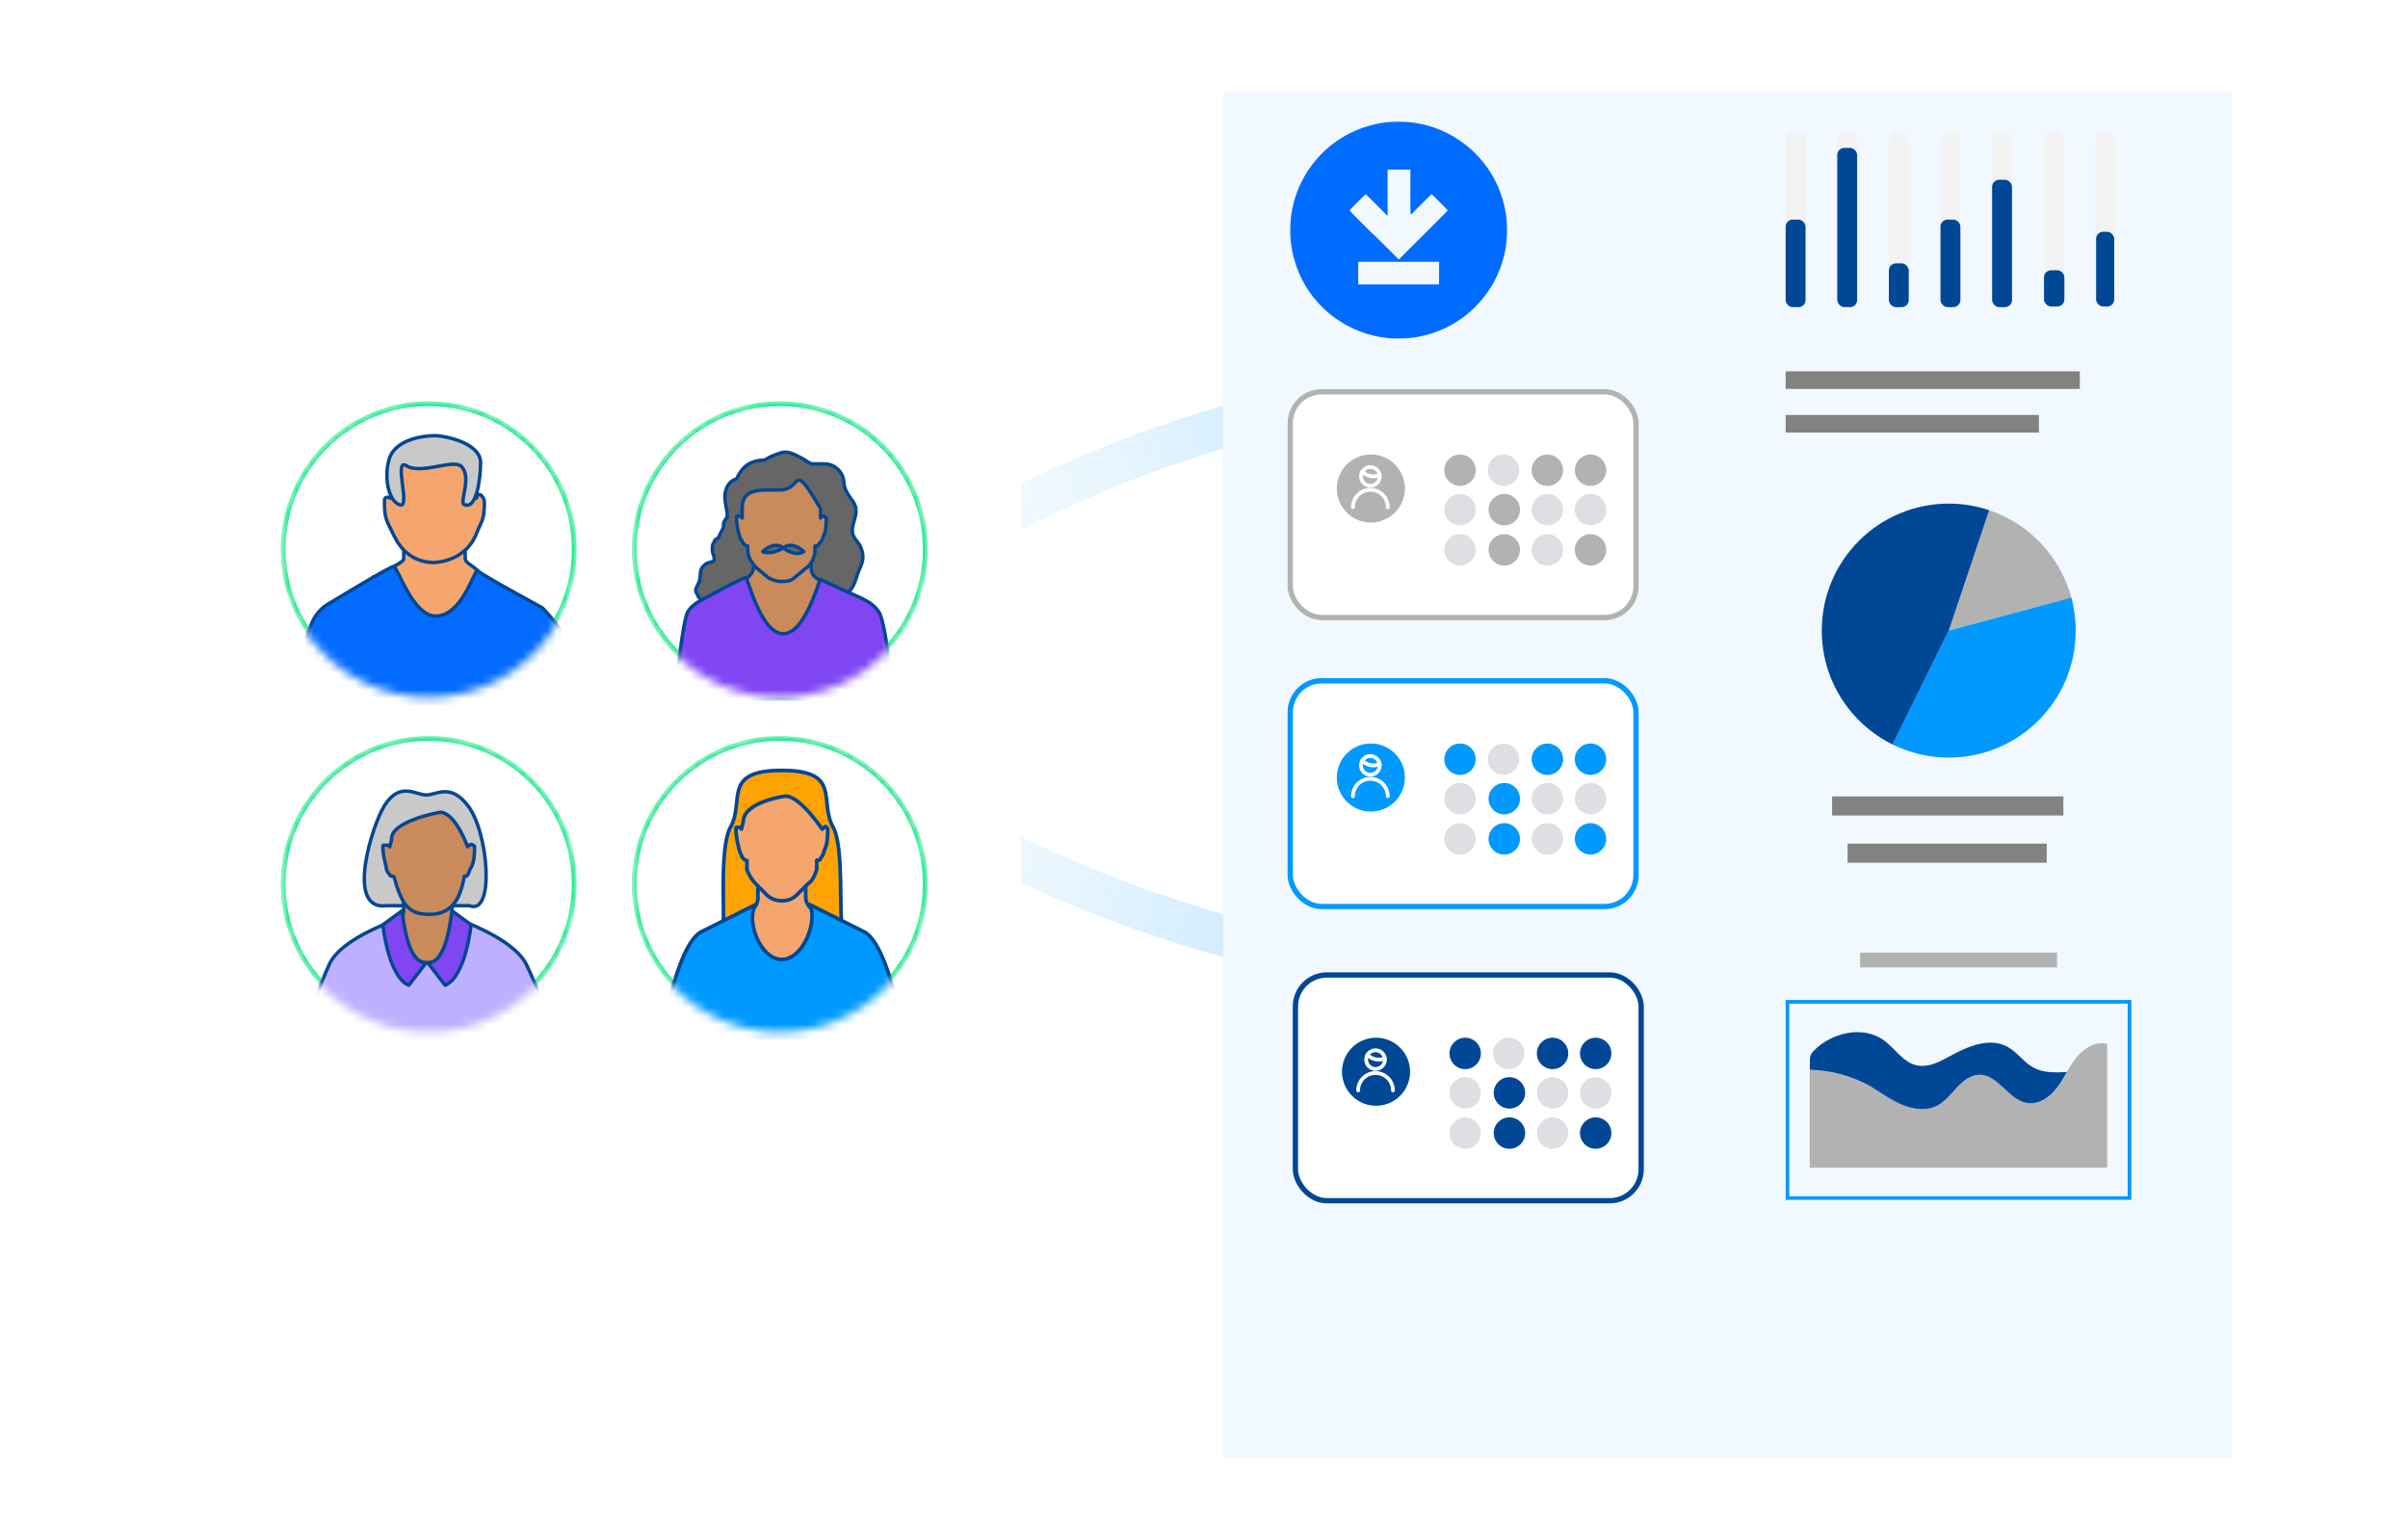 <svg width="288" height="182" viewBox="0 0 288 182" fill="none" xmlns="http://www.w3.org/2000/svg">
<g clip-path="url(#clip0_3918:54462)">
<path opacity="0.4" d="M85.813 89.512C95.297 75.224 129.772 46.081 191.796 43.814" stroke="url(#paint0_linear_3918:54462)" stroke-width="4.938"/>
<path opacity="0.4" d="M81.333 70.719C90.576 85.191 124.557 115.009 186.533 118.497" stroke="url(#paint1_linear_3918:54462)" stroke-width="4.938"/>
<g filter="url(#filter0_d_3918:54462)">
<rect x="21" y="31.219" width="101.107" height="107.393" rx="6.454" fill="white"/>
</g>
<mask id="mask0_3918:54462" style="mask-type:alpha" maskUnits="userSpaceOnUse" x="33" y="47" width="36" height="37">
<circle cx="51.274" cy="65.686" r="17.701" fill="#C4C4C4"/>
</mask>
<g mask="url(#mask0_3918:54462)">
<circle cx="51.274" cy="65.686" r="17.41" fill="white" stroke="#17E885" stroke-width="0.583"/>
<path d="M57.036 68.157C56.576 67.697 55.639 67.277 55.639 66.817V63.598H48.282V66.817C48.282 67.277 46.745 67.745 46.745 68.157L45.51 68.98C45.05 68.98 45.146 68.98 44.686 68.98C45.606 72.199 48.742 74.633 51.961 74.633C55.179 74.633 58.538 73.434 59.918 70.215C59.458 69.755 58.319 69.44 57.859 68.98L57.036 68.157Z" fill="#F4A66E" stroke="#014793" stroke-width="0.412" stroke-miterlimit="10" stroke-linecap="round" stroke-linejoin="round"/>
<path d="M57.018 58.488C57.018 58.522 57.014 58.555 57.004 58.587L56.766 59.425C56.728 59.558 56.892 59.654 56.99 59.557C57.019 59.528 57.033 59.487 57.036 59.446C57.041 59.376 57.064 59.264 57.158 59.186C57.31 59.06 57.529 59.176 57.647 59.334C57.732 59.447 57.826 59.592 57.886 59.745C57.931 59.857 57.938 59.979 57.938 60.099C57.936 60.958 57.908 61.818 57.478 62.677C57.166 63.301 56.967 63.98 56.614 64.583C56.029 65.585 54.713 67.046 51.96 67.275C49.897 67.275 48.636 66.257 47.928 65.362C47.292 64.561 46.9 63.592 46.442 62.677C45.982 61.757 45.982 60.838 45.982 59.918V59.813C45.982 59.617 46.141 59.458 46.337 59.458H46.346C46.409 59.458 46.47 59.477 46.523 59.511C46.762 59.666 47.071 59.46 47.02 59.179L46.912 58.591C46.905 58.556 46.902 58.52 46.902 58.485C46.921 56.741 47.858 55.187 49.245 54.289C50.849 53.25 53.024 53.473 54.6 54.554C56.027 55.532 56.996 57.007 57.018 58.488Z" fill="#F4A66E" stroke="#014793" stroke-width="0.412" stroke-miterlimit="10" stroke-linecap="round" stroke-linejoin="round"/>
<path d="M55.639 60.379C57.019 60.838 57.479 57.16 57.479 55.321C57.479 53.022 53.34 52.102 51.961 52.102C50.581 52.102 46.903 52.562 46.443 55.321C45.983 57.16 46.443 59.919 47.822 60.379C49.202 60.838 46.903 54.401 48.742 55.78C50.581 56.7 54.26 54.861 55.179 55.78C56.559 57.16 54.72 60.379 55.639 60.379Z" fill="#C9C9C9" stroke="#014793" stroke-width="0.412" stroke-miterlimit="10" stroke-linecap="round" stroke-linejoin="round"/>
<path d="M67.149 75.65C66.693 74.662 65.781 73.674 64.869 72.686C64.869 72.686 57.57 68.734 57.114 68.24C56.658 68.24 55.289 73.674 52.096 73.674C49.359 73.674 47.535 67.746 47.078 67.746C46.622 67.746 39.324 72.192 39.324 72.192C38.411 72.686 37.499 73.674 37.043 75.156C36.13 77.132 35.674 82.072 35.218 85.036H68.974C68.518 82.566 68.062 77.626 67.149 75.65Z" fill="#046BFF" stroke="#014793" stroke-width="0.412" stroke-miterlimit="10" stroke-linecap="round" stroke-linejoin="round"/>
</g>
<mask id="mask1_3918:54462" style="mask-type:alpha" maskUnits="userSpaceOnUse" x="75" y="47" width="36" height="37">
<circle cx="93.263" cy="65.686" r="17.701" fill="#C4C4C4"/>
</mask>
<g mask="url(#mask1_3918:54462)">
<circle cx="93.263" cy="65.686" r="17.41" fill="white" stroke="#17E885" stroke-width="0.583"/>
<path d="M103.054 65.744C102.831 64.851 101.938 64.404 101.938 63.511C101.938 62.618 102.384 61.948 102.384 61.055C102.384 60.162 101.714 59.715 101.268 58.822C100.821 58.152 101.044 57.259 100.598 56.59C100.151 55.92 99.482 55.473 98.588 55.473C98.142 55.473 97.695 55.473 97.249 55.473C96.802 55.473 96.356 55.027 95.909 54.803C95.016 54.357 94.346 53.91 93.453 54.134C92.783 54.357 92.114 54.58 91.444 55.027C90.551 55.027 89.658 55.25 88.988 55.92C88.541 56.366 88.318 56.813 88.095 57.26C87.425 57.483 86.978 57.929 86.755 58.822C86.532 59.715 86.978 60.832 86.978 61.725V61.948C86.755 61.948 86.755 62.171 86.755 62.171C86.532 62.395 86.532 62.618 86.532 62.841V63.065C86.308 63.511 86.085 63.958 85.862 64.404C85.639 64.404 85.415 64.627 85.415 64.851C85.192 65.074 85.192 65.297 85.192 65.744C85.192 66.19 85.415 66.414 85.415 66.86C85.415 67.307 85.192 67.083 84.746 67.307C84.522 67.307 84.299 67.53 84.076 67.753C83.629 68.2 83.853 68.87 83.629 69.539C83.406 70.209 82.96 70.432 83.406 71.102C83.629 71.772 84.299 71.995 84.969 71.995C85.415 71.995 85.639 71.772 85.862 71.549L86.085 71.326C86.308 71.549 86.532 71.549 86.978 71.549C87.425 71.549 87.648 71.326 88.095 71.326C88.541 71.326 88.988 71.549 89.434 71.549C90.327 71.549 90.997 71.326 91.444 70.656C91.667 70.656 91.667 70.656 91.89 70.879C92.783 71.102 93.677 71.102 94.57 70.656C95.016 70.433 95.463 70.209 95.909 70.433C96.356 70.433 96.802 70.879 97.249 70.879C98.142 71.102 99.258 71.326 100.151 71.326C102.161 71.102 102.161 69.54 102.831 67.977C103.277 67.084 103.277 66.414 103.054 65.744Z" fill="#666666" stroke="#014793" stroke-width="0.412" stroke-miterlimit="10" stroke-linecap="round" stroke-linejoin="round"/>
<path d="M97.917 69.312C97.471 69.089 97.024 68.643 97.024 67.973L96.801 65.07H90.326L90.103 67.973C90.103 68.419 89.656 68.866 89.21 69.312L88.093 69.982C87.647 70.206 87.423 70.429 86.977 70.429C88.093 73.108 90.549 77.35 93.675 77.35C96.801 77.35 99.257 73.331 100.373 70.652C99.927 70.429 99.48 70.206 99.034 69.982L97.917 69.312Z" fill="#C98A5C" stroke="#014793" stroke-width="0.412" stroke-miterlimit="10" stroke-linecap="round" stroke-linejoin="round"/>
<path d="M98.14 60.83V61.946L98.363 61.723H98.587L98.81 61.946C98.81 62.839 98.81 63.509 98.363 64.402C98.363 64.625 98.14 64.849 97.917 65.072C97.917 65.295 97.694 65.295 97.47 65.295C97.47 65.519 97.47 65.742 97.47 65.742C97.47 66.635 97.024 67.528 96.354 67.975L95.014 69.091C94.568 69.538 93.898 69.537 93.451 69.537C92.782 69.537 92.335 69.314 91.888 69.091L90.549 67.975C89.879 67.305 89.433 66.635 89.433 65.742C89.433 65.519 89.433 65.295 89.433 65.295C89.209 65.295 89.209 65.295 88.986 65.072C88.763 64.849 88.763 64.625 88.539 64.402C88.316 63.732 88.093 62.839 88.093 61.946C88.093 61.723 88.093 61.723 88.316 61.723H88.539L88.763 61.946V60.83C88.763 58.374 90.772 58.597 93.228 58.597C96.131 58.597 94.568 54.801 98.14 60.83Z" fill="#C98A5C" stroke="#014793" stroke-width="0.412" stroke-miterlimit="10" stroke-linecap="round" stroke-linejoin="round"/>
<path d="M105.061 73.109C104.614 72.439 103.944 71.992 103.051 71.546C103.051 71.546 98.586 69.536 98.139 69.313C97.916 69.313 96.353 75.788 93.674 75.788C90.995 75.788 89.432 69.09 89.209 69.09C88.762 69.09 84.296 71.546 84.296 71.546C83.403 71.992 82.734 72.439 82.287 73.109C81.617 74.225 80.947 81.816 80.501 83.603H106.847C106.624 81.816 105.954 74.225 105.061 73.109Z" fill="#8046F2" stroke="#014793" stroke-width="0.412" stroke-miterlimit="10" stroke-linecap="round" stroke-linejoin="round"/>
<path d="M91.219 65.969C92.335 66.415 93.675 65.522 93.675 65.522C92.559 64.629 91.219 65.969 91.219 65.969Z" fill="#666666" stroke="#014793" stroke-width="0.412" stroke-miterlimit="10" stroke-linecap="round" stroke-linejoin="round"/>
<path d="M93.675 65.522C93.675 65.522 95.014 66.638 96.13 65.969C96.13 65.969 94.791 64.629 93.675 65.522Z" fill="#666666" stroke="#014793" stroke-width="0.412" stroke-miterlimit="10" stroke-linecap="round" stroke-linejoin="round"/>
</g>
<mask id="mask2_3918:54462" style="mask-type:alpha" maskUnits="userSpaceOnUse" x="33" y="88" width="36" height="36">
<circle cx="51.274" cy="105.717" r="17.701" fill="#C4C4C4"/>
</mask>
<g mask="url(#mask2_3918:54462)">
<circle cx="51.274" cy="105.717" r="17.41" fill="white" stroke="#17E885" stroke-width="0.583"/>
<path d="M55.929 96.314C53.86 93.624 52.205 95.072 50.964 95.072C49.722 95.072 47.86 93.417 45.998 96.314C44.55 98.59 41.24 108.934 46.205 108.313H56.136C59.239 109.554 58.412 99.417 55.929 96.314Z" fill="#C9C9C9" stroke="#014793" stroke-width="0.412" stroke-miterlimit="10" stroke-linecap="round" stroke-linejoin="round"/>
<path d="M51.17 118.243C55.515 118.243 55.308 110.588 55.308 110.588C54.48 110.382 54.067 109.761 54.067 108.934V106.244V103.141H51.17H48.274V106.244V108.934C48.274 109.761 47.86 110.382 47.033 110.588C47.033 110.588 46.826 118.243 51.17 118.243Z" fill="#C98A5C" stroke="#014793" stroke-width="0.412" stroke-miterlimit="10" stroke-linecap="round" stroke-linejoin="round"/>
<path d="M62.963 115.348C61.308 112.037 54.274 109.762 54.274 109.762C55.515 111.417 53.653 115.141 51.17 115.141C48.688 115.141 46.826 111.417 48.067 109.762C48.067 109.762 40.826 112.037 39.378 115.348C38.343 117.623 35.83 123.83 37.278 123.83L51.17 125.476L65.446 122.589C66.48 122.795 63.997 117.623 62.963 115.348Z" fill="#BFB0FF" stroke="#014793" stroke-width="0.412" stroke-miterlimit="10" stroke-linecap="round" stroke-linejoin="round"/>
<path d="M52.619 97.141C54.481 97.141 55.929 101.278 55.929 101.278L56.136 101.072C56.136 101.072 56.343 100.865 56.55 101.072C56.757 101.072 56.757 101.278 56.757 101.278C56.757 102.106 56.757 102.934 56.343 103.761C56.136 103.968 56.136 104.382 55.929 104.589C55.929 104.796 55.722 104.796 55.516 104.796C55.516 105.002 55.309 106.244 54.688 107.485C53.86 108.933 52.619 109.347 51.378 109.347C50.136 109.347 48.895 109.14 48.068 107.485C47.24 105.83 47.24 104.796 47.033 104.796C46.826 104.796 46.619 104.796 46.619 104.589C46.413 104.382 46.206 104.175 46.206 103.761C45.999 102.934 45.792 102.106 45.792 101.278C45.792 101.071 45.792 101.072 45.999 101.072C46.206 101.072 46.206 101.072 46.413 101.072L46.619 101.278L46.826 100.451C46.619 98.175 52.619 97.141 52.619 97.141Z" fill="#C98A5C" stroke="#014793" stroke-width="0.412" stroke-miterlimit="10" stroke-linecap="round" stroke-linejoin="round"/>
<path d="M48.895 117.83C46.413 116.795 45.792 110.589 45.792 110.589L48.068 108.934C48.275 109.968 48.688 115.14 50.964 115.14L48.895 117.83Z" fill="#8046F2" stroke="#014793" stroke-width="0.412" stroke-miterlimit="10" stroke-linecap="round" stroke-linejoin="round"/>
<path d="M53.238 117.83C55.721 116.795 56.342 110.589 56.342 110.589L54.066 108.934C53.859 109.968 53.445 115.14 51.17 115.14L53.238 117.83Z" fill="#8046F2" stroke="#014793" stroke-width="0.412" stroke-miterlimit="10" stroke-linecap="round" stroke-linejoin="round"/>
</g>
<mask id="mask3_3918:54462" style="mask-type:alpha" maskUnits="userSpaceOnUse" x="75" y="88" width="36" height="36">
<circle cx="93.263" cy="105.717" r="17.701" fill="#C4C4C4"/>
</mask>
<g mask="url(#mask3_3918:54462)">
<circle cx="93.263" cy="105.717" r="17.41" fill="white" stroke="#17E885" stroke-width="0.583"/>
<path d="M99.65 98.937C97.894 95.864 100.748 92.133 93.504 92.133C86.26 92.133 89.114 95.864 87.358 98.937C86.041 101.352 86.699 109.254 86.48 110.791H100.748C100.309 109.254 100.967 101.352 99.65 98.937Z" fill="#FFA302" stroke="#014793" stroke-width="0.439" stroke-miterlimit="10" stroke-linecap="round" stroke-linejoin="round"/>
<path d="M93.506 117.157C97.896 117.157 97.677 109.035 97.677 109.035C97.018 108.815 96.36 108.157 96.36 107.279V104.425V101.133H93.506H90.653V104.425V107.279C90.653 108.157 90.213 108.815 89.335 109.035C89.335 109.035 89.116 117.157 93.506 117.157Z" fill="#F4A66E" stroke="#014793" stroke-width="0.439" stroke-miterlimit="10" stroke-linecap="round" stroke-linejoin="round"/>
<path d="M93.507 114.741C90.873 114.741 89.117 109.912 90.434 108.156L86.922 109.912L83.849 111.449C82.093 112.327 80.337 117.375 79.678 121.985L93.507 124.653L107.555 121.985C106.897 117.375 105.141 112.327 103.385 111.449L100.311 109.912L96.799 108.156C97.897 109.912 96.141 114.741 93.507 114.741Z" fill="#0099FF" stroke="#014793" stroke-width="0.439" stroke-miterlimit="10" stroke-linecap="round" stroke-linejoin="round"/>
<path d="M93.945 95.207C95.701 95.207 98.335 99.158 98.335 99.158L98.555 98.939C98.555 98.939 98.774 98.719 98.774 98.939C98.994 98.939 98.994 99.158 98.994 99.158C98.994 100.036 98.994 100.914 98.555 101.792C98.555 102.012 98.335 102.451 98.115 102.67C98.115 102.89 97.896 102.89 97.677 102.89C97.677 103.109 97.677 103.109 97.677 103.329C97.677 103.548 97.677 103.768 97.677 103.987C97.457 104.646 97.237 105.304 96.579 105.743L96.359 105.963L95.262 107.06C94.823 107.499 94.164 107.719 93.725 107.719C93.725 107.719 93.725 107.719 93.506 107.719C92.847 107.719 92.189 107.499 91.75 107.06L90.652 105.963L90.433 105.743C89.994 105.304 89.555 104.646 89.335 103.987C89.335 103.768 89.335 103.548 89.335 103.329C89.335 103.109 89.335 103.109 89.335 102.89C89.116 102.89 89.116 102.89 88.896 102.67C88.677 102.451 88.677 102.231 88.457 101.792C88.238 100.914 88.018 100.036 88.018 99.158C88.018 98.939 88.018 98.939 88.238 98.939C88.457 98.939 88.457 98.939 88.457 98.939L88.677 99.158L88.896 98.28C88.896 95.866 93.945 95.207 93.945 95.207Z" fill="#F4A66E" stroke="#014793" stroke-width="0.439" stroke-miterlimit="10" stroke-linecap="round" stroke-linejoin="round"/>
</g>
<g filter="url(#filter1_d_3918:54462)">
<rect x="146.292" y="9" width="120.708" height="163.479" fill="#F2F8FF"/>
</g>
<rect x="154.316" y="46.852" width="41.352" height="26.997" rx="3.763" fill="white" stroke="#B2B2B2" stroke-width="0.633"/>
<mask id="mask4_3918:54462" style="mask-type:alpha" maskUnits="userSpaceOnUse" x="154" y="41" width="42" height="29">
<rect x="154.317" y="41.711" width="41.352" height="27.854" rx="3.763" fill="white" stroke="#006BFF" stroke-width="0.633"/>
</mask>
<g mask="url(#mask4_3918:54462)">
<circle cx="179.914" cy="65.758" r="1.879" fill="#B2B2B2"/>
<circle cx="185.071" cy="65.758" r="1.879" fill="#DDDFE2"/>
<circle cx="190.228" cy="65.758" r="1.879" fill="#B2B2B2"/>
<circle cx="174.622" cy="65.758" r="1.879" fill="#DDDFE2"/>
<circle cx="179.914" cy="60.95" r="1.879" fill="#B2B2B2"/>
<circle cx="185.071" cy="60.95" r="1.879" fill="#DDDFE2"/>
<circle cx="185.071" cy="56.231" r="1.879" fill="#B2B2B2"/>
<circle cx="179.824" cy="56.231" r="1.879" fill="#DDDFE2"/>
<circle cx="174.622" cy="56.231" r="1.879" fill="#B2B2B2"/>
<circle cx="174.622" cy="60.95" r="1.879" fill="#DDDFE2"/>
<circle cx="190.228" cy="60.95" r="1.879" fill="#DDDFE2"/>
<circle cx="190.228" cy="56.231" r="1.879" fill="#B2B2B2"/>
</g>
<circle cx="163.958" cy="58.422" r="4.071" fill="#B2B2B2"/>
<path d="M162.932 56.402C163.106 56.583 163.314 56.726 163.544 56.824C163.774 56.921 164.022 56.972 164.272 56.972C164.525 56.972 164.776 56.92 165.009 56.82" stroke="white" stroke-width="0.452" stroke-linecap="round" stroke-linejoin="round"/>
<path d="M162.777 56.973C162.777 57.27 162.895 57.556 163.105 57.766C163.316 57.976 163.601 58.094 163.898 58.094C164.196 58.094 164.481 57.976 164.691 57.766C164.901 57.556 165.02 57.27 165.02 56.973C165.02 56.675 164.901 56.39 164.691 56.18C164.481 55.97 164.196 55.852 163.898 55.852C163.601 55.852 163.316 55.97 163.105 56.18C162.895 56.39 162.777 56.675 162.777 56.973V56.973Z" stroke="white" stroke-width="0.452" stroke-linecap="round" stroke-linejoin="round"/>
<path d="M161.815 60.657C161.815 60.105 162.035 59.575 162.425 59.184C162.816 58.794 163.346 58.574 163.898 58.574C164.45 58.574 164.98 58.794 165.371 59.184C165.761 59.575 165.981 60.105 165.981 60.657" stroke="white" stroke-width="0.452" stroke-linecap="round" stroke-linejoin="round"/>
<rect x="154.315" y="81.414" width="41.352" height="26.997" rx="3.763" fill="white" stroke="#0099FF" stroke-width="0.633"/>
<mask id="mask5_3918:54462" style="mask-type:alpha" maskUnits="userSpaceOnUse" x="153" y="75" width="43" height="30">
<rect x="154.315" y="76.273" width="41.352" height="27.854" rx="3.763" fill="white" stroke="#006BFF" stroke-width="0.633"/>
</mask>
<g mask="url(#mask5_3918:54462)">
<circle cx="179.913" cy="100.321" r="1.879" fill="#0099FF"/>
<circle cx="185.07" cy="100.321" r="1.879" fill="#DDDFE2"/>
<circle cx="190.226" cy="100.321" r="1.879" fill="#0099FF"/>
<circle cx="174.62" cy="100.321" r="1.879" fill="#DDDFE2"/>
<circle cx="179.913" cy="95.512" r="1.879" fill="#0099FF"/>
<circle cx="185.07" cy="95.512" r="1.879" fill="#DDDFE2"/>
<circle cx="185.07" cy="90.794" r="1.879" fill="#0099FF"/>
<circle cx="179.823" cy="90.794" r="1.879" fill="#DDDFE2"/>
<circle cx="174.62" cy="90.794" r="1.879" fill="#0099FF"/>
<circle cx="174.62" cy="95.512" r="1.879" fill="#DDDFE2"/>
<circle cx="190.226" cy="95.512" r="1.879" fill="#DDDFE2"/>
<circle cx="190.226" cy="90.794" r="1.879" fill="#0099FF"/>
</g>
<circle cx="163.956" cy="92.985" r="4.071" fill="#0099FF"/>
<path d="M162.93 90.965C163.103 91.145 163.311 91.288 163.542 91.386C163.772 91.484 164.02 91.534 164.27 91.534C164.523 91.534 164.774 91.483 165.007 91.383" stroke="white" stroke-width="0.452" stroke-linecap="round" stroke-linejoin="round"/>
<path d="M162.775 91.535C162.775 91.833 162.893 92.118 163.103 92.328C163.313 92.539 163.599 92.657 163.896 92.657C164.193 92.657 164.479 92.539 164.689 92.328C164.899 92.118 165.017 91.833 165.017 91.535C165.017 91.238 164.899 90.953 164.689 90.743C164.479 90.532 164.193 90.414 163.896 90.414C163.599 90.414 163.313 90.532 163.103 90.743C162.893 90.953 162.775 91.238 162.775 91.535V91.535Z" stroke="white" stroke-width="0.452" stroke-linecap="round" stroke-linejoin="round"/>
<path d="M161.813 95.219C161.813 94.667 162.033 94.137 162.423 93.747C162.814 93.356 163.343 93.137 163.896 93.137C164.448 93.137 164.978 93.356 165.368 93.747C165.759 94.137 165.978 94.667 165.978 95.219" stroke="white" stroke-width="0.452" stroke-linecap="round" stroke-linejoin="round"/>
<path d="M246.022 113.926H222.475V115.698H246.022V113.926Z" fill="#B2B2B2"/>
<path d="M254.919 143.487H213.567V119.586H254.908V143.487H254.919ZM214.001 143.064H254.473V120.021H214.001V143.064Z" fill="#0099FF"/>
<path d="M251.889 124.812C250.517 124.537 249.156 125.429 248.287 126.527C247.875 127.053 247.532 127.625 247.201 128.197C246.835 128.837 246.469 129.478 246.023 130.072C245.176 131.182 243.85 132.119 242.466 131.914C240.225 131.571 239.001 128.494 236.725 128.529C235.662 128.551 234.758 129.283 234.038 130.061C233.317 130.839 232.654 131.719 231.716 132.211C230.401 132.897 228.777 132.68 227.416 132.085C226.055 131.502 224.855 130.587 223.562 129.867C221.39 128.654 218.931 128.014 216.449 127.957V139.644H252.027V128.894V124.846C251.981 124.835 251.935 124.823 251.889 124.812Z" fill="#B2B2B2"/>
<path d="M227.416 132.086C228.777 132.669 230.401 132.898 231.716 132.212C232.654 131.72 233.317 130.839 234.038 130.062C234.758 129.284 235.673 128.552 236.725 128.529C238.989 128.495 240.224 131.571 242.466 131.914C243.85 132.12 245.165 131.194 246.022 130.073C246.468 129.49 246.834 128.838 247.2 128.198C245.817 128.266 244.444 128.335 243.243 127.694C242.054 127.065 241.277 125.83 240.087 125.179C237.96 124.023 235.364 125.121 233.248 126.288C231.979 126.985 230.572 127.729 229.166 127.386C227.576 126.997 226.65 125.384 225.335 124.424C222.807 122.583 219.011 123.475 216.849 125.739C216.586 126.013 216.46 126.356 216.46 126.711V127.935C218.942 128.003 221.401 128.644 223.574 129.844C224.866 130.599 226.055 131.503 227.416 132.086Z" fill="#004796"/>
<path d="M247.733 71.466C246.413 66.552 242.694 62.626 237.895 61.016L233.065 75.414L247.733 71.466Z" fill="#B2B2B2"/>
<path d="M233.074 75.412L226.353 89.031C228.378 90.028 230.664 90.6 233.074 90.6C241.457 90.6 248.261 83.806 248.261 75.412C248.261 74.052 248.074 72.722 247.742 71.465L233.074 75.412Z" fill="#0099FF"/>
<path d="M237.905 61.016C236.389 60.507 234.768 60.227 233.075 60.227C224.692 60.227 217.887 67.02 217.887 75.414C217.887 81.387 221.336 86.55 226.354 89.033L233.075 75.414L237.905 61.016Z" fill="#004796"/>
<path d="M246.781 95.242H219.122V97.523H246.781V95.242Z" fill="#828282"/>
<path d="M244.79 100.891H220.973V103.171H244.79V100.891Z" fill="#828282"/>
<rect x="213.567" y="15.789" width="2.378" height="20.943" rx="0.847" fill="#F2F2F2"/>
<rect x="213.567" y="26.262" width="2.378" height="10.471" rx="0.847" fill="#004796"/>
<rect x="232.087" y="15.789" width="2.378" height="20.943" rx="0.847" fill="#F2F2F2"/>
<rect x="232.085" y="26.262" width="2.378" height="10.471" rx="0.847" fill="#004796"/>
<rect x="219.74" y="15.789" width="2.378" height="20.943" rx="0.847" fill="#F2F2F2"/>
<rect x="219.739" y="17.691" width="2.378" height="19.039" rx="0.847" fill="#004796"/>
<rect x="238.257" y="15.789" width="2.378" height="20.943" rx="0.847" fill="#F2F2F2"/>
<rect x="238.258" y="21.5" width="2.378" height="15.231" rx="0.847" fill="#004796"/>
<rect x="250.604" y="15.789" width="2.378" height="20.943" rx="0.847" fill="#F2F2F2"/>
<rect x="250.696" y="27.715" width="2.168" height="8.944" rx="0.847" fill="#004796"/>
<rect x="225.913" y="15.789" width="2.378" height="20.943" rx="0.847" fill="#F2F2F2"/>
<rect x="225.912" y="31.496" width="2.378" height="5.236" rx="0.847" fill="#004796"/>
<rect x="244.432" y="15.789" width="2.378" height="20.943" rx="0.847" fill="#F2F2F2"/>
<rect x="244.465" y="32.32" width="2.439" height="4.336" rx="0.847" fill="#004796"/>
<path d="M248.747 44.406H213.567V46.513H248.747V44.406Z" fill="#828282"/>
<path d="M243.86 49.625H213.567V51.732H243.86V49.625Z" fill="#828282"/>
<rect x="154.933" y="116.598" width="41.352" height="26.997" rx="3.763" fill="white" stroke="#004796" stroke-width="0.633"/>
<mask id="mask6_3918:54462" style="mask-type:alpha" maskUnits="userSpaceOnUse" x="154" y="111" width="43" height="29">
<rect x="154.933" y="111.457" width="41.352" height="27.854" rx="3.763" fill="white" stroke="#006BFF" stroke-width="0.633"/>
</mask>
<g mask="url(#mask6_3918:54462)">
<circle cx="180.531" cy="135.505" r="1.879" fill="#004796"/>
<circle cx="185.688" cy="135.505" r="1.879" fill="#DDDFE2"/>
<circle cx="190.845" cy="135.505" r="1.879" fill="#004796"/>
<circle cx="175.239" cy="135.505" r="1.879" fill="#DDDFE2"/>
<circle cx="180.531" cy="130.696" r="1.879" fill="#004796"/>
<circle cx="185.688" cy="130.696" r="1.879" fill="#DDDFE2"/>
<circle cx="185.688" cy="125.977" r="1.879" fill="#004796"/>
<circle cx="180.441" cy="125.977" r="1.879" fill="#DDDFE2"/>
<circle cx="175.239" cy="125.977" r="1.879" fill="#004796"/>
<circle cx="175.239" cy="130.696" r="1.879" fill="#DDDFE2"/>
<circle cx="190.845" cy="130.696" r="1.879" fill="#DDDFE2"/>
<circle cx="190.845" cy="125.977" r="1.879" fill="#004796"/>
</g>
<circle cx="164.575" cy="128.169" r="4.071" fill="#004796"/>
<path d="M163.549 126.148C163.723 126.329 163.931 126.472 164.161 126.57C164.391 126.668 164.639 126.718 164.889 126.718C165.143 126.718 165.393 126.666 165.626 126.566" stroke="white" stroke-width="0.452" stroke-linecap="round" stroke-linejoin="round"/>
<path d="M163.394 126.719C163.394 127.016 163.512 127.302 163.722 127.512C163.933 127.722 164.218 127.84 164.515 127.84C164.813 127.84 165.098 127.722 165.308 127.512C165.519 127.302 165.637 127.016 165.637 126.719C165.637 126.422 165.519 126.136 165.308 125.926C165.098 125.716 164.813 125.598 164.515 125.598C164.218 125.598 163.933 125.716 163.722 125.926C163.512 126.136 163.394 126.422 163.394 126.719V126.719Z" stroke="white" stroke-width="0.452" stroke-linecap="round" stroke-linejoin="round"/>
<path d="M162.433 130.403C162.433 129.851 162.652 129.321 163.043 128.93C163.433 128.54 163.963 128.32 164.515 128.32C165.068 128.32 165.597 128.54 165.988 128.93C166.378 129.321 166.598 129.851 166.598 130.403" stroke="white" stroke-width="0.452" stroke-linecap="round" stroke-linejoin="round"/>
<path d="M166.084 40.438C163.627 40.194 161.416 39.338 159.477 37.88C156.54 35.67 154.715 32.39 154.36 28.679C154.277 27.81 154.313 26.528 154.446 25.616C155.089 21.229 157.978 17.441 162.05 15.646C163.074 15.195 164.282 14.846 165.377 14.685C166.568 14.511 167.992 14.511 169.182 14.685C173.569 15.328 177.357 18.217 179.152 22.289C179.604 23.313 179.953 24.521 180.113 25.616C180.288 26.807 180.288 28.231 180.113 29.422C179.619 32.794 177.774 35.878 175.027 37.923C173.097 39.36 170.886 40.205 168.44 40.439C167.902 40.49 166.606 40.49 166.084 40.438ZM172.116 32.664V31.315H167.28H162.444V32.664V34.014H167.28H172.116V32.664ZM173.156 25.167C173.156 25.127 171.26 23.217 171.221 23.217C171.21 23.217 170.935 23.484 170.611 23.81C170.286 24.136 169.991 24.43 169.955 24.464C169.919 24.497 169.628 24.787 169.308 25.108C168.989 25.429 168.718 25.691 168.707 25.691C168.695 25.691 168.686 24.477 168.686 22.992V20.293H167.322H165.958V23.054V25.815L164.667 24.524C163.957 23.814 163.363 23.228 163.347 23.223C163.309 23.21 161.403 25.116 161.403 25.166C161.403 25.211 164.182 27.997 164.226 27.997C164.243 27.997 164.94 28.679 165.774 29.513L167.29 31.03L170.223 28.118C171.836 26.517 173.156 25.188 173.156 25.167Z" fill="#006BFF"/>
</g>
<defs>
<filter id="filter0_d_3918:54462" x="8.899" y="20.731" width="125.309" height="131.596" filterUnits="userSpaceOnUse" color-interpolation-filters="sRGB">
<feFlood flood-opacity="0" result="BackgroundImageFix"/>
<feColorMatrix in="SourceAlpha" type="matrix" values="0 0 0 0 0 0 0 0 0 0 0 0 0 0 0 0 0 0 127 0" result="hardAlpha"/>
<feOffset dy="1.613"/>
<feGaussianBlur stdDeviation="6.05"/>
<feColorMatrix type="matrix" values="0 0 0 0 0 0 0 0 0 0 0 0 0 0 0 0 0 0 0.1 0"/>
<feBlend mode="normal" in2="BackgroundImageFix" result="effect1_dropShadow_3918:54462"/>
<feBlend mode="normal" in="SourceGraphic" in2="effect1_dropShadow_3918:54462" result="shape"/>
</filter>
<filter id="filter1_d_3918:54462" x="132.035" y="-3.356" width="149.222" height="191.994" filterUnits="userSpaceOnUse" color-interpolation-filters="sRGB">
<feFlood flood-opacity="0" result="BackgroundImageFix"/>
<feColorMatrix in="SourceAlpha" type="matrix" values="0 0 0 0 0 0 0 0 0 0 0 0 0 0 0 0 0 0 127 0" result="hardAlpha"/>
<feOffset dy="1.901"/>
<feGaussianBlur stdDeviation="7.128"/>
<feColorMatrix type="matrix" values="0 0 0 0 0 0 0 0 0 0 0 0 0 0 0 0 0 0 0.1 0"/>
<feBlend mode="normal" in2="BackgroundImageFix" result="effect1_dropShadow_3918:54462"/>
<feBlend mode="normal" in="SourceGraphic" in2="effect1_dropShadow_3918:54462" result="shape"/>
</filter>
<linearGradient id="paint0_linear_3918:54462" x1="191.157" y1="41.768" x2="89.428" y2="77.585" gradientUnits="userSpaceOnUse">
<stop offset="0.009" stop-color="#0198FF"/>
<stop offset="1" stop-color="white" stop-opacity="0.14"/>
</linearGradient>
<linearGradient id="paint1_linear_3918:54462" x1="185.86" y1="120.529" x2="84.663" y2="82.943" gradientUnits="userSpaceOnUse">
<stop offset="0.009" stop-color="#0198FF"/>
<stop offset="1" stop-color="white" stop-opacity="0.14"/>
</linearGradient>
<clipPath id="clip0_3918:54462">
<rect width="288" height="182" fill="white"/>
</clipPath>
</defs>
</svg>

